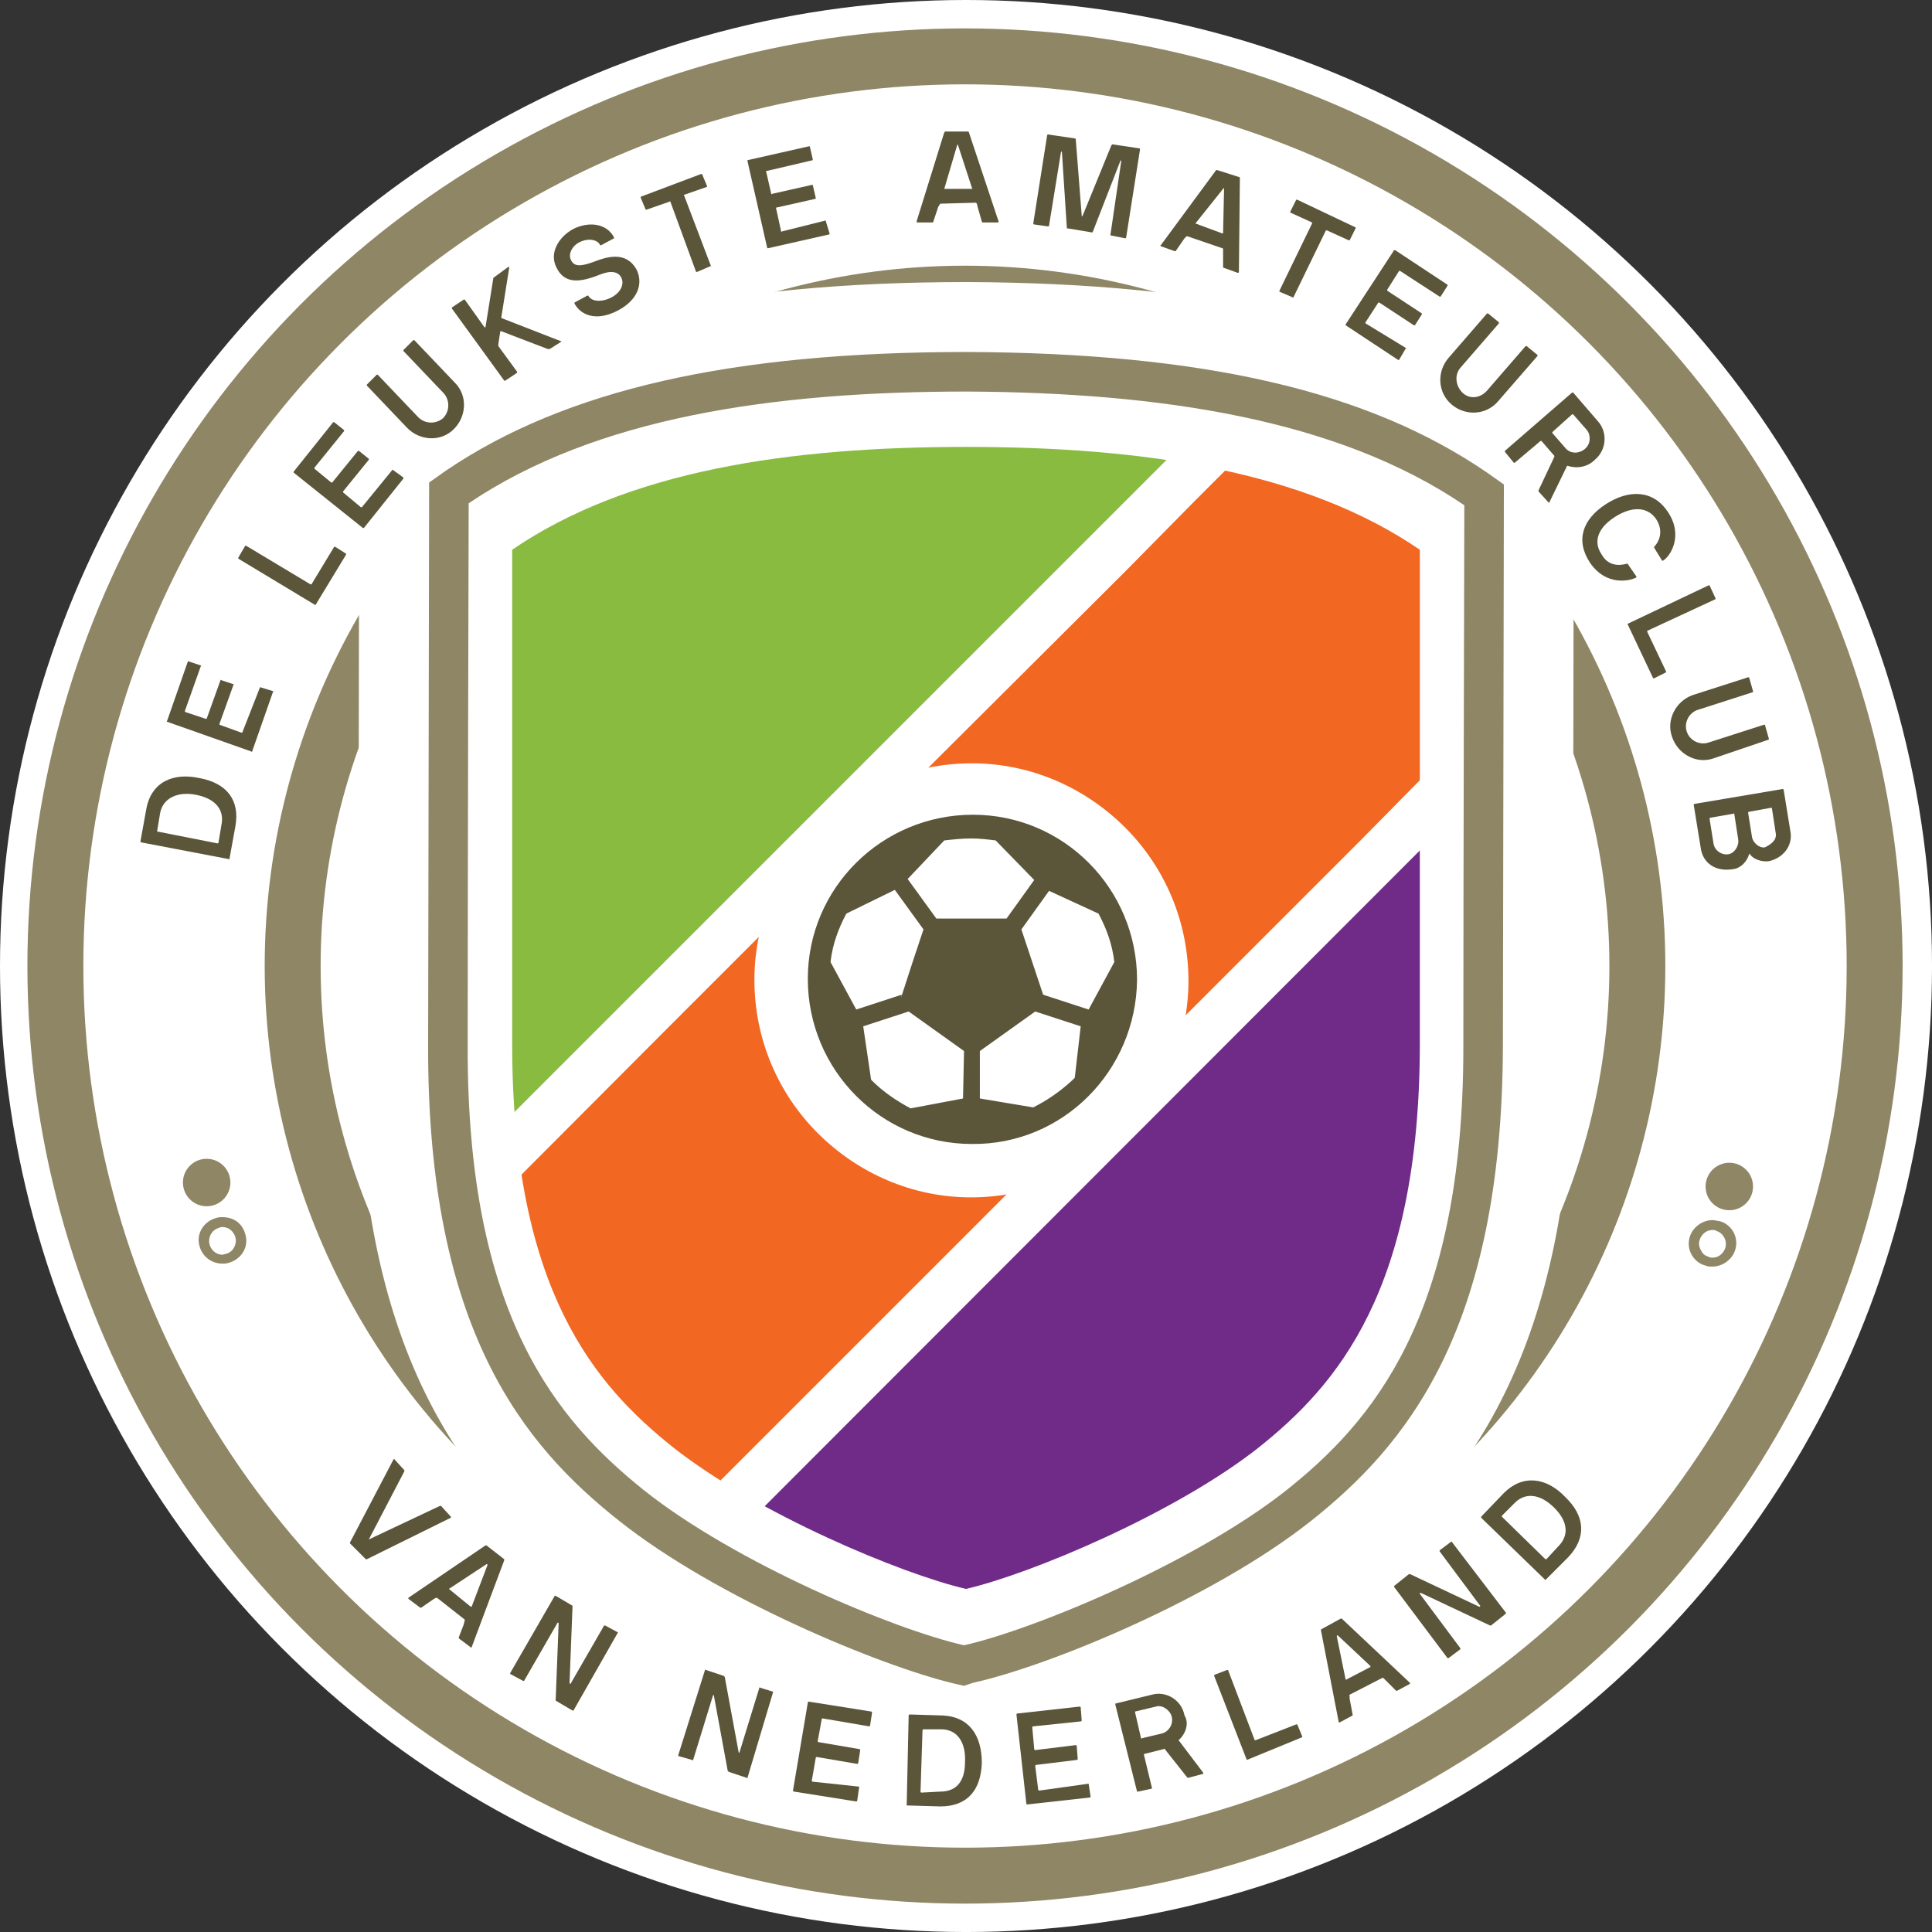 <?xml version="1.0" encoding="utf-8"?>
<!-- Generator: Adobe Illustrator 16.0.0, SVG Export Plug-In . SVG Version: 6.00 Build 0)  -->
<!DOCTYPE svg PUBLIC "-//W3C//DTD SVG 1.1//EN" "http://www.w3.org/Graphics/SVG/1.1/DTD/svg11.dtd">
<svg version="1.1" id="Layer_1" xmlns="http://www.w3.org/2000/svg" xmlns:xlink="http://www.w3.org/1999/xlink" x="0px" y="0px"
     width="138.161px" height="138.162px" viewBox="0 0 138.161 138.162" enable-background="new 0 0 138.161 138.162"
     xml:space="preserve">
<rect x="0" y="0" width="138.161" height="138.162" fill="#333333" stroke="none"/>
<g>
    <circle fill="#FFFFFF" cx="69.081" cy="69.081" r="69.081"/>
    <circle fill="none" stroke="#8E8665" stroke-width="4" stroke-miterlimit="10" cx="69.01" cy="69.081" r="65.05"/>
    <circle fill="none" stroke="#8E8665" stroke-width="4" stroke-miterlimit="10" cx="69.01" cy="69.081" r="48.081"/>
    <g>
        <path fill="none" stroke="#FFFFFF" stroke-width="10" stroke-miterlimit="10" d="M68.94,120.555l-0.637-0.142
            c-5.373-1.272-17.11-6.151-24.04-11.666c-6.788-5.374-13.717-13.646-13.646-34.011l0.071-40.231l1.201-0.849
            c8.556-5.798,20.435-8.485,37.263-8.485c16.828,0.071,28.636,2.757,37.191,8.626l1.202,0.849l-0.07,40.232
            c-0.071,20.364-7,28.565-13.788,33.939c-7,5.516-18.667,10.323-24.111,11.525L68.94,120.555z M36.344,37.545l-0.071,37.191
            c-0.07,17.89,5.516,24.748,11.525,29.556c5.728,4.596,16.051,9.051,21.142,10.465c5.161-1.344,15.484-5.798,21.212-10.323
            c6.01-4.737,11.596-11.596,11.666-29.484l0.071-37.192c-7.425-4.596-18.172-6.858-32.808-6.858
            C54.445,30.899,43.768,33.02,36.344,37.545z"/>
    </g>
    <g>
        <path fill="#8E8665" d="M68.94,120.555l-0.637-0.142c-5.373-1.272-17.11-6.151-24.04-11.666
            c-6.788-5.374-13.717-13.646-13.646-34.011l0.071-40.231l1.201-0.849c8.556-5.798,20.435-8.485,37.263-8.485
            c16.828,0.071,28.636,2.757,37.191,8.626l1.202,0.849l-0.07,40.232c-0.071,20.364-7,28.565-13.788,33.939
            c-7,5.516-18.667,10.323-24.111,11.525L68.94,120.555z M36.344,37.545l-0.071,37.191c-0.07,17.89,5.516,24.748,11.525,29.556
            c5.728,4.596,16.051,9.051,21.142,10.465c5.161-1.344,15.484-5.798,21.212-10.323c6.01-4.737,11.596-11.596,11.666-29.484
            l0.071-37.192c-7.425-4.596-18.172-6.858-32.808-6.858C54.445,30.899,43.768,33.02,36.344,37.545z"/>
    </g>
    <path fill="#FFFFFF" d="M69.152,28c-13.858,0-26.515,1.838-35.636,7.99c0,0-0.071,26.939-0.071,38.747
        c-0.07,19.374,6.435,26.869,12.586,31.818c6.576,5.232,17.889,9.97,22.909,11.102c5.02-1.132,16.403-5.869,22.979-11.03
        c6.151-4.879,12.728-12.374,12.728-31.748c0-11.737,0.07-38.747,0.07-38.747C95.666,29.98,83.01,28.071,69.152,28z"/>
    <g>
        <path fill="#5B553A" d="M16.405,61.445C16.405,61.515,16.334,61.515,16.405,61.445l-6.293-1.202c0,0-0.07,0-0.07-0.071
            l0.424-2.333c0.354-1.909,1.909-2.616,3.818-2.192c1.909,0.354,2.898,1.556,2.545,3.465L16.405,61.445z M15.839,58.969
            c0.212-1.061-0.425-1.838-1.768-2.121c-1.344-0.282-2.404,0.213-2.616,1.273l-0.212,1.272v0.07l4.312,0.849
            c0,0,0.071,0,0.071-0.07L15.839,58.969z"/>
        <path fill="#5B553A" d="M18.597,49.141C18.597,49.141,18.667,49.141,18.597,49.141l0.919,0.283c0,0,0.07,0,0,0.07l-1.485,4.243
            c0,0,0,0.07-0.07,0l-6.01-2.122c0,0-0.071,0,0-0.07l1.484-4.242c0,0,0-0.071,0.07,0l0.849,0.282c0,0,0.071,0,0,0.071l-1.131,3.182
            v0.07l1.484,0.495h0.071l0.989-2.758c0,0,0-0.07,0.071,0l0.849,0.283c0,0,0.07,0,0,0.071l-0.99,2.757v0.071l1.556,0.565h0.07
            L18.597,49.141z"/>
        <path fill="#5B553A" d="M22.556,43.273C22.486,43.343,22.486,43.343,22.556,43.273l-5.515-3.323v-0.071l0.494-0.848h0.071
            l4.596,2.757h0.071l1.626-2.687h0.07l0.778,0.495v0.07L22.556,43.273z"/>
        <path fill="#5B553A" d="M28.072,33.586C28.142,33.515,28.142,33.515,28.072,33.586l0.777,0.565v0.071l-2.828,3.535h-0.07
            L21,33.798v-0.07l2.828-3.536H23.9l0.707,0.566v0.071l-2.121,2.616v0.071l1.202,0.99h0.07l1.839-2.263h0.07l0.707,0.565v0.071
            l-1.839,2.263v0.071l1.273,1.061h0.07L28.072,33.586z"/>
        <path fill="#5B553A" d="M32.526,27.364c0.919,0.919,0.849,2.404-0.07,3.323c-0.92,0.919-2.404,0.849-3.323-0.071l-2.899-3.041
            v-0.07l0.707-0.708h0.071l2.898,3.041c0.495,0.495,1.272,0.495,1.768,0.071c0.495-0.495,0.495-1.273,0.071-1.768l-2.899-3.041
            V25.03l0.707-0.707h0.07L32.526,27.364z"/>
        <path fill="#5B553A" d="M39.314,24.959c0,0-0.071,0-0.142,0l-3.323-1.272h-0.07l-0.142,0.919c0,0.071,0,0.071,0,0.142l1.343,1.838
            v0.071l-0.848,0.565h-0.071l-3.747-5.162v-0.07l0.849-0.566h0.07l1.414,1.98h0.071l0.565-3.536l0,0l1.061-0.778
            c0.07,0,0.07,0,0.07,0.071l-0.565,3.536c0,0,0,0.071,0.07,0.071l4.172,1.626c0.071,0,0.071,0.071,0,0.071L39.314,24.959z"/>
        <path fill="#5B553A" d="M44.193,22.202c-1.627,0.849-2.688,0.283-3.111-0.495v-0.071L42,21.142h0.071
            c0.212,0.424,0.919,0.495,1.626,0.141s0.989-0.99,0.707-1.484c-0.212-0.354-0.707-0.495-1.556-0.142
            c-1.414,0.565-2.475,0.636-3.04-0.495c-0.566-1.061,0.141-2.192,1.131-2.757c1.061-0.566,2.404-0.495,2.97,0.565v0.071
            l-0.919,0.495h-0.071c-0.141-0.354-0.777-0.566-1.484-0.212c-0.565,0.283-0.849,0.919-0.565,1.344
            c0.282,0.495,0.919,0.283,1.556,0.07c0.919-0.354,2.333-0.848,3.11,0.566C46.031,20.364,45.535,21.495,44.193,22.202z"/>
        <path fill="#5B553A" d="M50.839,19.021C50.909,19.091,50.839,19.091,50.839,19.021l-0.99,0.424h-0.07l-1.839-5.021
            c0,0,0-0.071-0.07,0l-1.627,0.566h-0.07l-0.354-0.849v-0.071l4.313-1.626h0.07l0.354,0.848v0.071l-1.626,0.565
            c0,0-0.071,0,0,0.071L50.839,19.021z"/>
        <path fill="#5B553A" d="M59.04,15.768C59.112,15.768,59.112,15.768,59.04,15.768l0.283,0.919v0.071l-4.384,0.99h-0.07
            l-1.414-6.222v-0.071l4.384-0.99h0.07l0.212,0.919v0.071l-3.323,0.778c0,0-0.07,0,0,0.071l0.354,1.556c0,0,0,0.07,0.071,0
            l2.828-0.637h0.07l0.212,0.919v0.071l-2.828,0.636c0,0-0.07,0,0,0.071l0.354,1.626c0,0,0,0.071,0.071,0L59.04,15.768z"/>
        <path fill="#5B553A" d="M67.242,14.566C67.242,14.566,67.172,14.637,67.242,14.566l-0.142,0.212l-0.354,1.061
            c0,0.071-0.07,0.071-0.07,0.071h-1.061c-0.07,0-0.07-0.071-0.07-0.071l1.979-6.363l0.07-0.071h1.626c0,0,0.071,0,0.071,0.071
            l2.121,6.363c0,0,0,0.071-0.071,0.071h-1.061c0,0-0.07,0-0.07-0.071l-0.283-0.99l-0.07-0.283l-0.07-0.071L67.242,14.566z
             M67.526,13.505C67.526,13.576,67.526,13.576,67.526,13.505h1.979c0,0,0.07,0,0-0.071l-0.99-3.041c0-0.071-0.07-0.071-0.07,0
            L67.526,13.505z"/>
        <path fill="#5B553A" d="M79.404,16.829L79.404,16.829l0.778-5.303c0-0.071-0.07-0.071-0.07,0l-1.98,5.091c0,0,0,0-0.07,0
            l-1.697-0.283h-0.07l-0.354-5.444c0-0.071-0.071-0.071-0.071,0l-0.849,5.232c0,0,0,0.07-0.07,0.07l-0.99-0.141
            c0,0-0.07,0-0.07-0.071l0.99-6.293c0,0,0-0.071,0.07-0.071l1.909,0.283c0,0,0.07,0,0.07,0.071l0.425,5.445
            c0,0.07,0.07,0.07,0.07,0l2.051-5.021l0.07-0.071l1.909,0.283c0,0,0.071,0,0.071,0.071l-0.99,6.293c0,0,0,0.071-0.07,0.071
            L79.404,16.829z"/>
        <path fill="#5B553A" d="M84.919,16.899h-0.07l-0.142,0.142l-0.637,0.919H84l-0.99-0.354c0,0-0.07-0.07,0-0.07l3.96-5.374h0.07
            l1.556,0.495c0,0,0.07,0,0.07,0.071l-0.07,6.717c0,0,0,0.07-0.07,0.07l-0.99-0.354c0,0-0.07,0-0.07-0.071v-0.99v-0.283
            c0,0,0-0.071-0.071-0.071L84.919,16.899z M85.485,15.98L85.485,15.98l1.909,0.707h0.071l0.07-3.182c0-0.071-0.07-0.071-0.07,0
            L85.485,15.98z"/>
        <path fill="#5B553A" d="M92.485,21.283L92.485,21.283l-0.989-0.424v-0.071l2.333-4.808v-0.071l-1.556-0.707v-0.071l0.424-0.849
            h0.071l4.172,1.98v0.071l-0.425,0.849h-0.07l-1.556-0.707h-0.071L92.485,21.283z"/>
        <path fill="#5B553A" d="M100.545,24.889C100.545,24.889,100.545,24.959,100.545,24.889l-0.495,0.848h-0.07l-3.747-2.475v-0.071
            l3.464-5.303h0.071l3.747,2.475v0.071l-0.495,0.778h-0.07l-2.828-1.838h-0.071l-0.849,1.343v0.071l2.476,1.626v0.071l-0.495,0.778
            h-0.071l-2.475-1.626h-0.07l-0.919,1.415v0.071L100.545,24.889z"/>
        <path fill="#5B553A" d="M107.121,28.707c-0.849,0.99-2.334,1.061-3.323,0.212c-0.99-0.849-1.061-2.333-0.212-3.323l2.757-3.182
            h0.071l0.777,0.637v0.071l-2.758,3.182c-0.424,0.495-0.354,1.272,0.142,1.768s1.272,0.424,1.768-0.142l2.758-3.182h0.07
            l0.778,0.636v0.071L107.121,28.707z"/>
        <path fill="#5B553A" d="M112.071,33.303L112.071,33.303l-1.272,2.616c0,0.07-0.071,0-0.071,0l-0.707-0.778v-0.071l1.132-2.404
            v-0.07l-0.919-1.061c0,0,0,0-0.071,0l-1.838,1.555h-0.071l-0.636-0.778v-0.07l4.808-4.172h0.07l1.769,2.05
            c0.707,0.778,0.636,2.051-0.213,2.758C113.485,33.444,112.707,33.515,112.071,33.303z M112,32.101
            c0.354,0.354,0.919,0.354,1.343,0c0.425-0.354,0.425-0.99,0.142-1.343l-0.99-1.131h-0.07l-1.414,1.272v0.071L112,32.101z"/>
        <path fill="#5B553A" d="M116.384,40.303L116.384,40.303l0.636,0.919v0.07c-0.354,0.213-2.121,0.708-3.323-1.061
            c-1.061-1.626-0.495-3.111,1.132-4.171c1.626-1.061,3.394-1.061,4.454,0.566c1.132,1.697,0.142,3.182-0.354,3.465h-0.07
            l-0.565-0.92v-0.07c0.212-0.212,0.777-0.99,0.141-1.98c-0.636-0.919-1.768-0.919-2.97-0.141c-1.202,0.777-1.556,1.768-0.919,2.687
            C115.111,40.657,116.101,40.374,116.384,40.303z"/>
        <path fill="#5B553A" d="M116.384,44.616C116.384,44.616,116.384,44.545,116.384,44.616l5.798-2.757h0.07l0.425,0.919v0.07
            l-4.879,2.263c0,0,0,0,0,0.071l1.343,2.828v0.07l-0.848,0.425h-0.071L116.384,44.616z"/>
        <path fill="#5B553A" d="M122.535,54.232c-1.202,0.425-2.546-0.282-2.97-1.555c-0.425-1.202,0.282-2.546,1.484-2.971l3.96-1.272
            h0.07l0.283,0.99v0.07l-3.96,1.273c-0.636,0.212-0.989,0.919-0.777,1.555c0.212,0.637,0.919,0.99,1.556,0.778l3.959-1.272h0.071
            l0.282,0.989v0.071L122.535,54.232z"/>
        <path fill="#5B553A" d="M121.616,60.596l-0.495-3.041c0,0,0-0.07,0.07-0.07l6.293-1.061c0,0,0.07,0,0.07,0.07l0.495,3.041
            c0.142,0.989-0.565,1.838-1.556,2.05c-0.494,0.071-1.131-0.141-1.343-0.494c0-0.071-0.071,0-0.071,0
            c-0.142,0.494-0.565,0.989-1.131,1.061C122.677,62.364,121.757,61.727,121.616,60.596z M122.535,60.313
            c0.07,0.495,0.565,0.849,1.061,0.778c0.424-0.071,0.777-0.566,0.707-1.061l-0.283-1.839c0-0.07,0,0-0.07,0l-1.626,0.283
            c0,0-0.071,0-0.071,0.07L122.535,60.313z M126.99,59.606l-0.282-1.838c0,0,0,0-0.071,0l-1.556,0.282c0,0-0.07,0-0.07,0.071
            l0.283,1.768c0.07,0.354,0.494,0.777,0.919,0.707C126.636,60.384,127.061,60.101,126.99,59.606z"/>
    </g>
    <g>
        <path fill="#5B553A" d="M26.374,110.09C26.374,110.09,26.374,110.162,26.374,110.09l5.091-2.403h0.07l0.707,0.777v0.07l-6.01,2.97
            h-0.07l-1.132-1.131v-0.07l3.111-5.939c0,0,0.07-0.071,0.07,0l0.707,0.777c0,0,0,0,0,0.071L26.374,110.09z"/>
        <path fill="#5B553A" d="M31.253,114.262h-0.071l-0.141,0.071l-0.92,0.636h-0.07l-0.849-0.636v-0.071l5.516-3.747h0.07l1.272,0.989
            v0.071l-2.333,6.222c0,0-0.071,0.071-0.071,0l-0.848-0.636v-0.071l0.354-0.919l0.07-0.283v-0.07L31.253,114.262z M32.102,113.626
            L32.102,113.626l1.556,1.272h0.07l1.131-2.97c0-0.071,0-0.071-0.07-0.071L32.102,113.626z"/>
        <path fill="#5B553A" d="M44.193,116.737C44.193,116.737,44.193,116.808,44.193,116.737l-3.182,5.586H40.94l-1.202-0.707v-0.07
            l0.212-5.444c0-0.071-0.07-0.071-0.07-0.071l-2.404,4.172h-0.07l-0.919-0.495c0,0,0,0,0-0.07l3.182-5.516h0.07l1.202,0.707v0.071
            l-0.212,5.444c0,0.07,0.07,0.07,0.07,0.07l2.404-4.172h0.07L44.193,116.737z"/>
        <path fill="#5B553A" d="M55.293,120.98C55.293,121.05,55.293,121.05,55.293,120.98l-1.838,6.151c0,0,0,0.07-0.071,0l-1.272-0.425
            l-0.071-0.07l-0.989-5.374c0-0.07-0.071-0.07-0.071,0l-1.414,4.596c0,0,0,0.071-0.07,0l-0.99-0.282c0,0,0,0,0-0.071l1.909-6.08
            c0,0,0-0.071,0.071,0l1.272,0.424l0.07,0.07l0.99,5.374c0,0.071,0.07,0.071,0.07,0l1.414-4.596c0,0,0-0.071,0.071,0L55.293,120.98
            z"/>
        <path fill="#5B553A" d="M61.445,127.767C61.516,127.767,61.516,127.767,61.445,127.767l-0.142,0.99c0,0,0,0.07-0.07,0.07
            l-4.454-0.707c0,0-0.071,0-0.071-0.07l1.061-6.293c0,0,0-0.07,0.071-0.07l4.454,0.707c0,0,0.07,0,0.07,0.07l-0.141,0.919
            c0,0,0,0.071-0.071,0.071l-3.323-0.566c0,0-0.07,0-0.07,0.071l-0.283,1.556c0,0,0,0.07,0.071,0.07l2.898,0.495
            c0,0,0.071,0,0.071,0.07l-0.142,0.92c0,0,0,0.07-0.071,0.07l-2.898-0.495c0,0-0.071,0-0.071,0.071l-0.282,1.626
            c0,0,0,0.07,0.07,0.07L61.445,127.767z"/>
        <path fill="#5B553A" d="M64.839,129.111C64.839,129.111,64.768,129.111,64.839,129.111l0.141-6.435c0,0,0-0.07,0.071-0.07
            l2.333,0.07c1.909,0.071,2.828,1.414,2.828,3.395c-0.07,1.979-1.061,3.11-2.97,3.11L64.839,129.111z M67.242,128.121
            c1.132,0,1.768-0.707,1.768-2.121c0.071-1.414-0.565-2.333-1.696-2.333H66.04c0,0-0.07,0-0.07,0.07l-0.142,4.384
            c0,0,0,0.071,0.071,0.071L67.242,128.121z"/>
        <path fill="#5B553A" d="M77.849,127.555C77.919,127.555,77.919,127.555,77.849,127.555l0.141,0.919c0,0,0,0.071-0.07,0.071
            l-4.454,0.495c0,0-0.071,0-0.071-0.071l-0.707-6.363c0,0,0-0.071,0.071-0.071l4.454-0.494c0,0,0.07,0,0.07,0.07l0.071,0.919
            c0,0,0,0.071-0.071,0.071l-3.394,0.354c0,0-0.07,0-0.07,0.07l0.141,1.556c0,0,0,0.07,0.071,0.07l2.898-0.354
            c0,0,0.071,0,0.071,0.071l0.07,0.919c0,0,0,0.07-0.07,0.07l-2.899,0.354c0,0-0.07,0-0.07,0.071l0.212,1.696
            c0,0,0,0.071,0.07,0.071L77.849,127.555z"/>
        <path fill="#5B553A" d="M84.282,124.444C84.282,124.444,84.282,124.515,84.282,124.444l1.768,2.334v0.07l-1.061,0.283h-0.07
            l-1.626-2.051c0,0,0-0.071-0.071,0l-1.414,0.354c0,0,0,0,0,0.07l0.565,2.334v0.07l-0.989,0.212h-0.071l-1.555-6.222v-0.071
            l2.615-0.636c0.99-0.283,2.122,0.354,2.334,1.484C85.061,123.242,84.778,124.02,84.282,124.444z M83.152,123.949
            c0.424-0.141,0.777-0.636,0.637-1.201c-0.142-0.495-0.708-0.849-1.132-0.707l-1.484,0.354c0,0,0,0,0,0.07l0.424,1.838
            c0,0,0,0.071,0.07,0L83.152,123.949z"/>
        <path fill="#5B553A" d="M89.161,125.858C89.161,125.858,89.091,125.858,89.161,125.858l-2.333-6.01v-0.07l0.919-0.354h0.071
            l1.908,5.02c0,0,0,0,0.071,0l2.898-1.131h0.071l0.354,0.849v0.07L89.161,125.858z"/>
        <path fill="#5B553A" d="M96.515,121.192c0,0-0.07,0.07,0,0.07v0.212l0.212,1.132c0,0.07,0,0.07,0,0.07l-0.919,0.495h-0.07
            l-1.272-6.576v-0.07l1.414-0.777h0.07l4.879,4.596v0.07l-0.919,0.495h-0.071l-0.707-0.707l-0.212-0.212h-0.07L96.515,121.192z
             M96.233,120.131C96.233,120.131,96.303,120.202,96.233,120.131l1.768-0.92c0,0,0,0,0-0.07l-2.334-2.192
            c-0.07,0-0.07,0-0.07,0.071L96.233,120.131z"/>
        <path fill="#5B553A" d="M103.798,110.232C103.798,110.232,103.868,110.232,103.798,110.232l3.889,5.091v0.071l-1.061,0.848h-0.071
            l-4.949-2.333c-0.07,0-0.07,0-0.07,0.071l2.898,3.889v0.07l-0.848,0.637h-0.071l-3.818-5.091v-0.071l1.061-0.849h0.071
            l4.949,2.334c0.07,0,0.07,0,0.07-0.071l-2.898-3.889v-0.07L103.798,110.232z"/>
        <path fill="#5B553A" d="M110.515,112.99C110.445,112.99,110.445,112.99,110.515,112.99l-4.596-4.455v-0.07l1.626-1.697
            c1.344-1.343,3.041-1.131,4.384,0.283c1.414,1.344,1.556,2.899,0.212,4.313L110.515,112.99z M111.434,110.585
            c0.778-0.777,0.707-1.768-0.282-2.758c-0.99-0.989-2.051-1.131-2.828-0.354l-0.92,0.92v0.07l3.111,3.04h0.071L111.434,110.585z"/>
    </g>
    <g>
        <circle fill="#8E8665" cx="14.779" cy="84.565" r="1.697"/>
        <path fill="#8E8665" d="M15.909,87.748c0.425,0,0.778,0.282,0.919,0.707c0.142,0.495-0.141,1.061-0.636,1.202
            c-0.071,0-0.212,0.07-0.283,0.07c-0.424,0-0.777-0.283-0.919-0.707c-0.142-0.495,0.142-1.061,0.637-1.202
            C15.768,87.748,15.839,87.748,15.909,87.748 M15.909,87.041c-0.142,0-0.282,0-0.495,0.07c-0.919,0.283-1.414,1.202-1.131,2.051
            c0.212,0.707,0.849,1.202,1.626,1.202c0.142,0,0.283,0,0.495-0.071c0.919-0.282,1.414-1.202,1.131-2.05
            C17.323,87.464,16.688,87.041,15.909,87.041L15.909,87.041z"/>
    </g>
    <g>
        <circle fill="#8E8665" cx="123.666" cy="84.849" r="1.697"/>
        <path fill="#8E8665" d="M122.464,87.959c0.071,0,0.213,0,0.283,0.07c0.495,0.142,0.777,0.707,0.637,1.202
            c-0.142,0.425-0.495,0.707-0.92,0.707c-0.07,0-0.212,0-0.282-0.07c-0.283-0.071-0.425-0.212-0.565-0.495
            c-0.142-0.283-0.142-0.495-0.071-0.707C121.687,88.243,122.04,87.959,122.464,87.959 M122.464,87.252
            c-0.707,0-1.414,0.495-1.626,1.202c-0.283,0.919,0.283,1.838,1.132,2.051c0.141,0.07,0.282,0.07,0.494,0.07
            c0.707,0,1.415-0.495,1.627-1.202c0.282-0.919-0.283-1.838-1.132-2.051C122.818,87.323,122.677,87.252,122.464,87.252
            L122.464,87.252z"/>
    </g>
    <g>
        <g>
            <defs>
                <path id="SVGID_1_" d="M69.081,31.959c-12.656,0-24.182,1.697-32.455,7.354c0,0,0,24.535,0,35.283
                    c0,17.677,5.939,24.464,11.525,28.919c6.011,4.737,16.334,9.05,20.93,10.111c4.596-1.062,14.919-5.374,20.929-10.111
                    c5.586-4.455,11.525-11.242,11.525-28.919c0-10.748,0-35.283,0-35.283C93.263,33.657,81.738,31.959,69.081,31.959z"/>
            </defs>
            <clipPath id="SVGID_2_">
                <use xlink:href="#SVGID_1_"  overflow="visible"/>
            </clipPath>
            <polygon clip-path="url(#SVGID_2_)" fill="#88BB40" points="104.08,7 105.566,5.445 105,4.808 106.626,3.182 103.868,0.424 
                100.687,3.606 98.636,1.556 100.192,0 99.485,-0.636 101.111,-2.262 98.424,-5.02 95.242,-1.838 93.192,-3.889 94.747,-5.374 
                94.04,-6.081 95.666,-7.777 92.909,-10.464 89.798,-7.353 87.819,-9.262 89.303,-10.818 88.596,-11.596 90.222,-13.222 
                87.465,-15.909 84.282,-12.798 82.373,-14.707 83.929,-16.262 83.08,-17.04 84.707,-18.667 82.02,-21.424 78.838,-18.242 
                76.929,-20.151 78.485,-21.636 77.636,-22.484 79.263,-24.111 76.505,-26.868 73.394,-23.757 71.556,-25.525 73.04,-27.081 
                72.192,-28 73.819,-29.626 71.061,-32.313 67.879,-29.202 66.112,-30.969 67.666,-32.525 66.677,-33.444 68.303,-35.07 
                65.616,-37.828 -26.373,54.162 -25.454,55.152 -27.08,56.778 -24.323,59.464 -25.878,61.02 -23.191,63.707 -20.01,60.596 
                -20.01,60.596 -21.635,62.222 -18.949,64.909 -20.433,66.464 -17.747,69.152 -14.635,65.969 -14.565,65.969 -16.191,67.596 
                -13.505,70.353 -15.06,71.838 -12.373,74.525 -9.191,71.414 -9.191,71.414 -10.817,73.041 -8.131,75.727 -9.616,77.283 
                -6.928,79.969 -3.747,76.788 -3.747,76.859 -5.373,78.485 -2.686,81.171 -4.242,82.657 -1.484,85.414 1.627,82.232 1.698,82.232 
                0.072,83.859 2.688,86.545 1.202,88.101 3.89,90.788 7.072,87.676 7.072,87.676 5.445,89.303 8.132,91.99 6.576,93.545 
                9.334,96.232 12.445,93.05 12.516,93.121 10.89,94.748 13.576,97.434 12.021,98.919 14.707,101.606 106.697,9.616           "/>
        </g>
        <g>
            <defs>
                <path id="SVGID_3_" d="M69.081,31.959c-12.656,0-24.182,1.697-32.455,7.354c0,0,0,24.535,0,35.283
                    c0,17.677,5.939,24.464,11.525,28.919c6.011,4.737,16.334,9.05,20.93,10.111c4.596-1.062,14.919-5.374,20.929-10.111
                    c5.586-4.455,11.525-11.242,11.525-28.919c0-10.748,0-35.283,0-35.283C93.263,33.657,81.738,31.959,69.081,31.959z"/>
            </defs>
            <clipPath id="SVGID_4_">
                <use xlink:href="#SVGID_3_"  overflow="visible"/>
            </clipPath>
            <g clip-path="url(#SVGID_4_)">
                <polygon fill="#6F2B87" points="143.394,83.929 143.182,83.717 144.454,82.374 142.262,80.182 139.787,82.727 137.878,80.818 
                    139.08,79.616 138.798,79.333 140.141,78.06 137.949,75.869 135.404,78.343 133.494,76.505 134.768,75.232 134.414,74.95 
                    135.757,73.676 133.566,71.485 131.02,74.03 129.182,72.122 130.384,70.919 130.101,70.566 131.373,69.292 129.182,67.101 
                    126.707,69.646 124.868,67.808 126.071,66.606 125.717,66.252 126.99,64.909 124.798,62.717 122.323,65.262 120.555,63.495 
                    121.757,62.292 121.333,61.869 122.677,60.596 120.485,58.404 117.94,60.878 116.171,59.182 117.445,57.909 116.949,57.485 
                    118.293,56.212 116.101,54.02 113.555,56.566 111.859,54.798 113.061,53.596 110.94,51.404 37.475,124.939 39.596,127.06 
                    38.323,128.262 40.516,130.383 43.061,127.909 43.061,127.909 41.788,129.252 43.909,131.374 42.707,132.576 44.828,134.767 
                    47.374,132.222 47.445,132.292 46.102,133.565 48.223,135.686 47.021,136.888 49.142,139.081 51.687,136.535 51.758,136.606 
                    50.414,137.878 52.535,140 51.333,141.202 53.455,143.393 56,140.848 56.071,140.918 54.798,142.262 56.849,144.313 
                    55.647,145.585 57.839,147.707 60.314,145.162 60.384,145.232 59.112,146.576 61.162,148.625 59.96,149.899 62.152,152.02 
                    64.626,149.545 64.768,149.616 63.424,150.888 65.546,153.009 64.273,154.211 66.465,156.333 69.01,153.858 69.081,153.929 
                    67.738,155.202 69.859,157.323 68.656,158.525 70.778,160.716 144.242,87.252 142.192,85.131               "/>
            </g>
        </g>
        <g>
            <defs>
                <path id="SVGID_5_" d="M69.081,31.959c-12.656,0-24.182,1.697-32.455,7.354c0,0,0,24.535,0,35.283
                    c0,17.677,5.939,24.464,11.525,28.919c6.011,4.737,16.334,9.05,20.93,10.111c4.596-1.062,14.919-5.374,20.929-10.111
                    c5.586-4.455,11.525-11.242,11.525-28.919c0-10.748,0-35.283,0-35.283C93.263,33.657,81.738,31.959,69.081,31.959z"/>
            </defs>
            <clipPath id="SVGID_6_">
                <use xlink:href="#SVGID_5_"  overflow="visible"/>
            </clipPath>
            <polygon clip-path="url(#SVGID_6_)" fill="#F26722" points="118.787,5.515 118.364,5.162 119.071,4.455 117.94,3.394 
                91.636,29.626 85.485,35.778 80.465,40.869 59.253,62.01 54.162,67.101 48.01,73.252 21.779,99.555 22.132,99.909 
                21.495,100.616 22.627,101.676 21.99,102.313 23.051,103.444 24.395,102.101 24.395,102.101 23.688,102.808 24.819,103.869 
                24.182,104.504 25.314,105.636 26.586,104.364 26.586,104.364 25.95,105 27.011,106.131 26.374,106.697 27.505,107.828 
                28.779,106.555 28.779,106.555 28.142,107.192 29.202,108.323 28.566,108.959 29.698,110.02 30.97,108.748 30.97,108.748 
                30.334,109.455 31.395,110.515 30.828,111.151 31.889,112.211 33.162,110.939 33.233,110.939 32.526,111.646 33.657,112.707 
                33.021,113.343 34.081,114.474 35.425,113.131 35.425,113.202 34.718,113.838 35.849,114.899 35.212,115.535 36.344,116.667 
                37.616,115.394 37.616,115.394 36.98,116.03 38.041,117.162 37.405,117.727 38.535,118.858 64.768,92.626 70.919,86.474 
                76.01,81.383 97.222,60.171 102.242,55.081 108.394,48.929 134.697,22.697 133.636,21.636 134.201,21 133.99,20.717 
                134.626,20.081 133.494,18.95 132.222,20.222 131.373,19.374 132.01,18.808 131.727,18.525 132.434,17.818 131.303,16.758 
                130.031,18.03 129.182,17.182 129.818,16.545 129.535,16.263 130.171,15.626 129.04,14.495 127.768,15.768 126.99,14.99 
                127.626,14.354 127.273,14.071 127.98,13.364 126.848,12.303 125.575,13.576 124.798,12.798 125.364,12.162 125.08,11.808 
                125.717,11.172 124.586,10.041 123.313,11.313 122.535,10.536 123.171,9.97 122.818,9.616 123.525,8.909 122.394,7.849 
                121.121,9.122 120.343,8.344 120.98,7.708 120.626,7.354 121.262,6.717 120.131,5.586 118.859,6.859 118.152,6.152          "/>
        </g>
    </g>
    <g>
        <g>
            <g>
                <path fill="#FFFFFF" d="M69.505,54.585L69.505,54.585c4.242,0,8.131,1.768,10.96,4.597c2.828,2.828,4.524,6.717,4.524,10.959
                    l0,0l0,0c0,4.242-1.768,8.132-4.596,10.96s-6.717,4.525-10.959,4.525l0,0l0,0c-4.242,0-8.132-1.768-10.96-4.597
                    c-2.828-2.828-4.525-6.717-4.525-10.959l0,0l0,0c0-4.242,1.768-8.132,4.597-10.96C61.374,56.283,65.263,54.585,69.505,54.585
                    L69.505,54.585L69.505,54.585z M69.505,57.202L69.505,57.202L69.505,57.202 M82.445,70.141L82.445,70.141 M69.435,83.01
                    L69.435,83.01 M56.566,70.071L56.566,70.071"/>
            </g>
            <g>
                <path fill="#5B553A" d="M69.505,58.687L69.505,58.687c3.111,0,6.01,1.272,8.061,3.394c2.051,2.051,3.323,4.949,3.323,8.061l0,0
                    l0,0c0,3.111-1.272,6.011-3.394,8.061c-2.051,2.051-4.95,3.323-8.061,3.323l0,0l0,0c-3.111,0-6.011-1.272-8.061-3.394
                    c-2.051-2.051-3.323-4.949-3.323-8.061l0,0l0,0c0-3.111,1.272-6.011,3.394-8.061C63.495,59.959,66.394,58.687,69.505,58.687
                    L69.505,58.687L69.505,58.687z M65.121,79.262l3.747-0.707l0.071-3.394l-1.979-1.414l-1.98-1.414l-3.252,1.061l-0.071-0.495
                    l0.637,4.313l0.07,0.07C63.142,78.06,64.061,78.697,65.121,79.262L65.121,79.262z M70.071,78.555l3.818,0.637
                    c0.99-0.495,1.909-1.132,2.758-1.909c0.07-0.07,0.142-0.142,0.212-0.212l0.424-3.677l-3.252-1.061l-1.979,1.414l-1.98,1.414
                    V78.555L70.071,78.555z M71.414,80.041l-1.909-0.354l-1.909,0.354c0.637,0.142,1.202,0.212,1.909,0.212l0,0l0,0
                    C70.142,80.252,70.778,80.182,71.414,80.041L71.414,80.041z M75.02,63.707l-1.979,2.758l0.778,2.334l0.777,2.333l3.253,1.061
                    l1.838-3.394c-0.142-1.273-0.565-2.404-1.131-3.465L75.02,63.707L75.02,63.707z M71.98,65.687l1.979-2.758l-2.757-2.828
                    c-0.566-0.07-1.132-0.142-1.768-0.142l0,0l0,0c-0.637,0-1.273,0.071-1.909,0.142l-2.616,2.758l2.051,2.828h2.475H71.98
                    L71.98,65.687z M63.99,63.636l-3.465,1.697c-0.565,1.061-0.99,2.191-1.132,3.465l1.839,3.394l3.253-1.061l-0.071,0.282
                    l0.849-2.615l0.777-2.334L63.99,63.636L63.99,63.636z M62.152,63.141l1.697-0.849l1.272-1.343
                    c-1.061,0.495-1.979,1.131-2.758,1.979C62.293,63,62.223,63.071,62.152,63.141L62.152,63.141z M73.819,60.878l1.414,1.485
                    l1.696,0.777c-0.07-0.07-0.141-0.142-0.212-0.282C75.868,62.081,74.879,61.374,73.819,60.878L73.819,60.878z M79.545,71.414
                    l-0.919,1.697l-0.212,1.768C78.98,73.889,79.404,72.687,79.545,71.414L79.545,71.414z M60.667,75.02l-0.283-1.909l-0.919-1.768
                    C59.607,72.687,60.031,73.889,60.667,75.02L60.667,75.02z M67.666,72.687l1.839,1.343l1.839-1.343l1.838-1.344l-0.707-2.191
                    l-0.707-2.192h-2.333h-2.333l-0.708,2.192l-0.707,2.191L67.666,72.687L67.666,72.687z"/>
                <path fill="#FFFFFF" d="M69.505,81.808c-3.111,0-6.081-1.202-8.272-3.465c-2.192-2.191-3.394-5.161-3.394-8.272
                    s1.201-6.081,3.464-8.272c2.192-2.192,5.162-3.395,8.272-3.395l0,0c3.111,0,6.081,1.202,8.273,3.465
                    c2.191,2.191,3.394,5.161,3.394,8.272s-1.202,6.081-3.465,8.272C75.515,80.606,72.616,81.808,69.505,81.808z M69.505,58.969
                    c-2.97,0-5.728,1.132-7.849,3.253s-3.252,4.879-3.252,7.849s1.131,5.728,3.252,7.849s4.879,3.252,7.849,3.252
                    s5.728-1.131,7.849-3.252s3.252-4.879,3.252-7.849s-1.131-5.728-3.252-7.849C75.303,60.171,72.475,58.969,69.505,58.969v-0.282
                    V58.969z M69.505,80.536c-0.637,0-1.272-0.071-1.909-0.213l-1.626-0.282l3.535-0.637l3.606,0.637l-1.627,0.282
                    C70.778,80.464,70.142,80.536,69.505,80.536z M62.505,77L62.505,77c0.778,0.778,1.697,1.414,2.616,1.909l3.394-0.636
                    l0.071-3.041l-3.677-2.687l-2.899,0.99L62.505,77z M70.424,78.273l3.465,0.636c0.919-0.495,1.838-1.061,2.546-1.838
                    c0.07-0.071,0.07-0.071,0.141-0.142L77,73.606l-2.828-0.919l-3.677,2.687L70.424,78.273z M61.162,76.576l-0.778-1.414
                    c-0.637-1.202-1.061-2.475-1.272-3.748L58.9,69.788l1.768,3.253L61.162,76.576z M77.919,76.434l0.424-3.465l1.769-3.252
                    l-0.213,1.626c-0.141,1.272-0.565,2.475-1.202,3.606L77.919,76.434z M67.808,72.404l1.697,1.202l3.394-2.475l-1.272-3.96h-4.172
                    l-1.272,3.96L67.808,72.404z M59.747,68.657l1.697,3.11l2.899-0.989l1.414-4.384l-1.839-2.475l-3.11,1.556
                    C60.242,66.464,59.889,67.596,59.747,68.657z M74.738,70.848l2.828,0.919l1.626-3.11c-0.142-1.132-0.495-2.192-1.061-3.182
                    L75.02,63.99l-1.768,2.404L74.738,70.848z M67.242,65.333h4.596l1.768-2.404l-2.475-2.616c-1.061-0.212-2.263-0.212-3.323,0
                    l-2.403,2.475L67.242,65.333z M60.738,64.131l1.132-1.202c0.07-0.07,0.141-0.142,0.212-0.212
                    c0.849-0.849,1.768-1.485,2.898-2.051l1.485-0.707l-2.475,2.616L60.738,64.131z M78.202,64.131l-3.183-1.485l-2.615-2.687
                    l1.484,0.707c1.131,0.495,2.121,1.202,2.97,2.121c0.07,0.071,0.142,0.142,0.283,0.283L78.202,64.131z"/>
            </g>
            <g>
                <path fill="#5B553A" d="M69.505,81.808C63,81.808,57.768,76.505,57.768,70c0-6.505,5.303-11.737,11.808-11.737
                    c6.506,0,11.737,5.304,11.737,11.809C81.242,76.576,76.01,81.878,69.505,81.808z M69.575,59.323
                    c-5.938,0-10.817,4.809-10.817,10.748s4.808,10.818,10.747,10.818s10.818-4.809,10.818-10.748
                    C80.323,64.131,75.515,59.323,69.575,59.323z"/>
            </g>
        </g>
        <polygon fill="#5B553A" points="60.102,64.909 64.486,62.788 67.384,59.323 65.333,59.464 60.738,62.788       "/>
        <polygon fill="#5B553A" points="78.838,64.98 74.454,62.788 71.556,59.323 73.606,59.464 78.202,62.788        "/>
        <polygon fill="#5B553A" points="80.182,68.727 77.778,73.111 77.495,77.636 79.121,76.222 80.889,70.919       "/>
        <polygon fill="#5B553A" points="64.909,79.757 69.788,78.909 74.172,80.041 72.405,81.101 66.747,81.101       "/>
        <polygon fill="#5B553A" points="58.828,68.798 61.162,73.111 61.374,77.636 59.819,76.292 58.121,70.919       "/>
        <polygon fill="#5B553A" points="66.747,66.394 72.192,66.394 73.959,71.414 69.505,74.878 65.121,71.767       "/>
    </g>
</g>
</svg>
